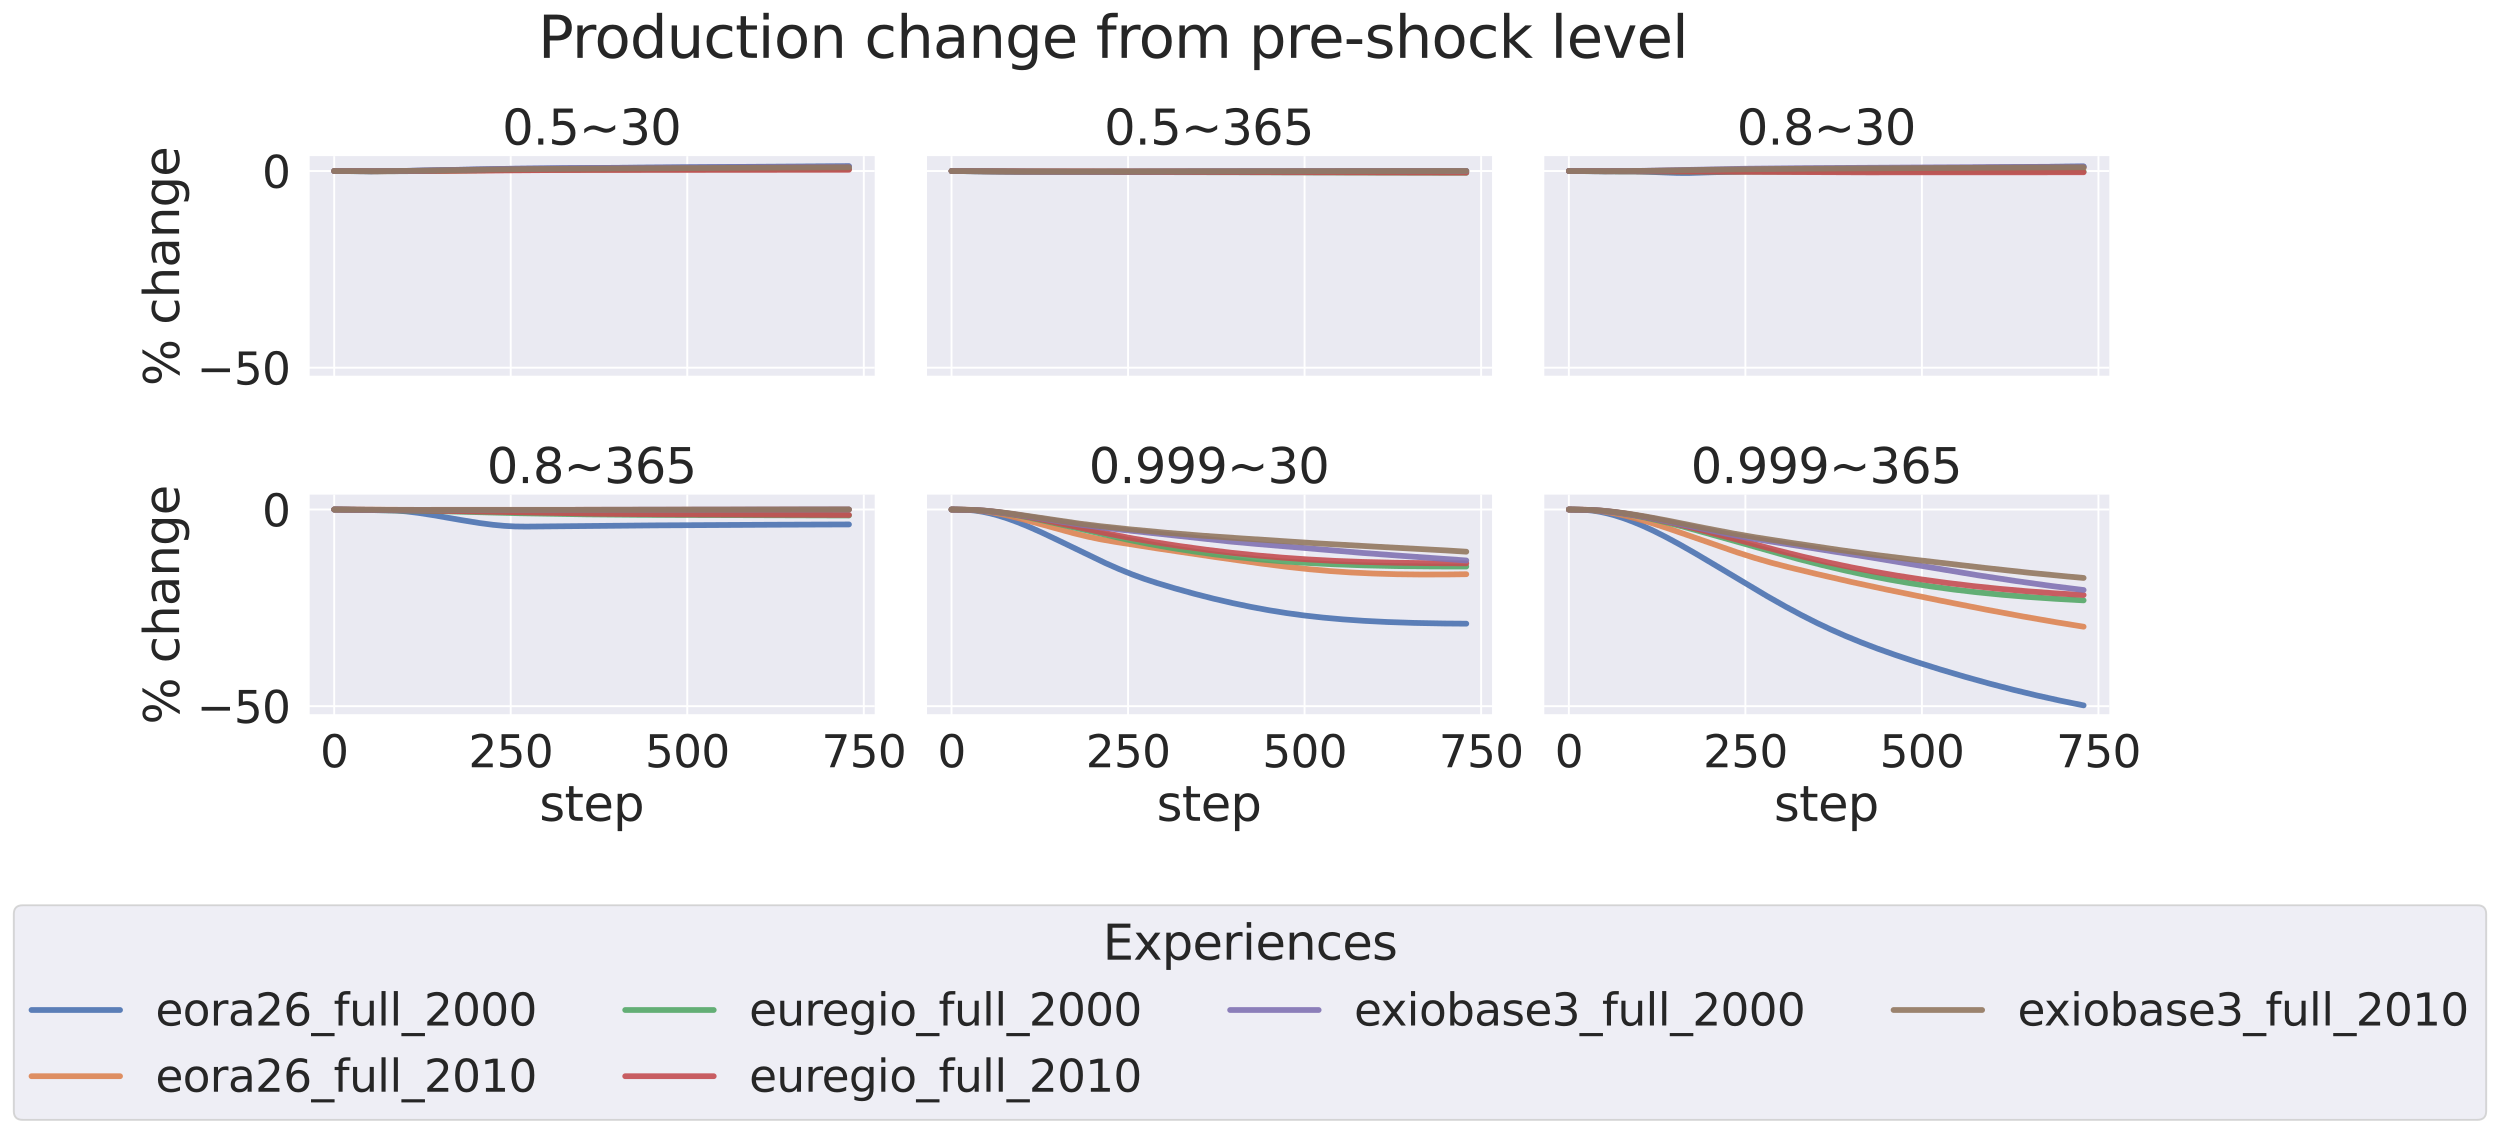 <?xml version="1.0" encoding="utf-8" standalone="no"?>
<!DOCTYPE svg PUBLIC "-//W3C//DTD SVG 1.1//EN"
  "http://www.w3.org/Graphics/SVG/1.1/DTD/svg11.dtd">
<svg xmlns:xlink="http://www.w3.org/1999/xlink" width="1304.438pt" height="591.517pt" viewBox="0 0 1304.438 591.517" xmlns="http://www.w3.org/2000/svg" version="1.1">
 <defs>
  <style type="text/css">*{stroke-linejoin: round; stroke-linecap: butt}</style>
 </defs>
 <g id="figure_1">
  <g id="patch_1">
   <path d="M 0 591.517 
L 1304.438 591.517 
L 1304.438 -0 
L 0 -0 
z
" style="fill: #ffffff"/>
  </g>
  <g id="axes_1">
   <g id="patch_2">
    <path d="M 160.943 196.671 
L 456.401 196.671 
L 456.401 81.456 
L 160.943 81.456 
z
" style="fill: #eaeaf2"/>
   </g>
   <g id="matplotlib.axis_1">
    <g id="xtick_1">
     <g id="line2d_1">
      <path d="M 174.373 196.671 
L 174.373 81.456 
" clip-path="url(#p5357713a2a)" style="fill: none; stroke: #ffffff; stroke-linecap: round"/>
     </g>
    </g>
    <g id="xtick_2">
     <g id="line2d_2">
      <path d="M 266.485 196.671 
L 266.485 81.456 
" clip-path="url(#p5357713a2a)" style="fill: none; stroke: #ffffff; stroke-linecap: round"/>
     </g>
    </g>
    <g id="xtick_3">
     <g id="line2d_3">
      <path d="M 358.597 196.671 
L 358.597 81.456 
" clip-path="url(#p5357713a2a)" style="fill: none; stroke: #ffffff; stroke-linecap: round"/>
     </g>
    </g>
    <g id="xtick_4">
     <g id="line2d_4">
      <path d="M 450.709 196.671 
L 450.709 81.456 
" clip-path="url(#p5357713a2a)" style="fill: none; stroke: #ffffff; stroke-linecap: round"/>
     </g>
    </g>
   </g>
   <g id="matplotlib.axis_2">
    <g id="ytick_1">
     <g id="line2d_5">
      <path d="M 160.943 191.846 
L 456.401 191.846 
" clip-path="url(#p5357713a2a)" style="fill: none; stroke: #ffffff; stroke-linecap: round"/>
     </g>
     <g id="text_1">
      <!-- −50 -->
      <g style="fill: #262626" transform="translate(102.691 200.623) scale(0.231 -0.231)">
       <defs>
        <path id="DejaVuSans-2212" d="M 678 2272 
L 4684 2272 
L 4684 1741 
L 678 1741 
L 678 2272 
z
" transform="scale(0.016)"/>
        <path id="DejaVuSans-35" d="M 691 4666 
L 3169 4666 
L 3169 4134 
L 1269 4134 
L 1269 2991 
Q 1406 3038 1543 3061 
Q 1681 3084 1819 3084 
Q 2600 3084 3056 2656 
Q 3513 2228 3513 1497 
Q 3513 744 3044 326 
Q 2575 -91 1722 -91 
Q 1428 -91 1123 -41 
Q 819 9 494 109 
L 494 744 
Q 775 591 1075 516 
Q 1375 441 1709 441 
Q 2250 441 2565 725 
Q 2881 1009 2881 1497 
Q 2881 1984 2565 2268 
Q 2250 2553 1709 2553 
Q 1456 2553 1204 2497 
Q 953 2441 691 2322 
L 691 4666 
z
" transform="scale(0.016)"/>
        <path id="DejaVuSans-30" d="M 2034 4250 
Q 1547 4250 1301 3770 
Q 1056 3291 1056 2328 
Q 1056 1369 1301 889 
Q 1547 409 2034 409 
Q 2525 409 2770 889 
Q 3016 1369 3016 2328 
Q 3016 3291 2770 3770 
Q 2525 4250 2034 4250 
z
M 2034 4750 
Q 2819 4750 3233 4129 
Q 3647 3509 3647 2328 
Q 3647 1150 3233 529 
Q 2819 -91 2034 -91 
Q 1250 -91 836 529 
Q 422 1150 422 2328 
Q 422 3509 836 4129 
Q 1250 4750 2034 4750 
z
" transform="scale(0.016)"/>
       </defs>
       <use xlink:href="#DejaVuSans-2212"/>
       <use xlink:href="#DejaVuSans-35" x="83.789"/>
       <use xlink:href="#DejaVuSans-30" x="147.412"/>
      </g>
     </g>
    </g>
    <g id="ytick_2">
     <g id="line2d_6">
      <path d="M 160.943 89.239 
L 456.401 89.239 
" clip-path="url(#p5357713a2a)" style="fill: none; stroke: #ffffff; stroke-linecap: round"/>
     </g>
     <g id="text_2">
      <!-- 0 -->
      <g style="fill: #262626" transform="translate(136.746 98.015) scale(0.231 -0.231)">
       <use xlink:href="#DejaVuSans-30"/>
      </g>
     </g>
    </g>
    <g id="text_3">
     <!-- % change -->
     <g style="fill: #262626" transform="translate(93.45 201.412) rotate(-90) scale(0.252 -0.252)">
      <defs>
       <path id="DejaVuSans-25" d="M 4653 2053 
Q 4381 2053 4226 1822 
Q 4072 1591 4072 1178 
Q 4072 772 4226 539 
Q 4381 306 4653 306 
Q 4919 306 5073 539 
Q 5228 772 5228 1178 
Q 5228 1588 5073 1820 
Q 4919 2053 4653 2053 
z
M 4653 2450 
Q 5147 2450 5437 2106 
Q 5728 1763 5728 1178 
Q 5728 594 5436 251 
Q 5144 -91 4653 -91 
Q 4153 -91 3862 251 
Q 3572 594 3572 1178 
Q 3572 1766 3864 2108 
Q 4156 2450 4653 2450 
z
M 1428 4353 
Q 1159 4353 1004 4120 
Q 850 3888 850 3481 
Q 850 3069 1003 2837 
Q 1156 2606 1428 2606 
Q 1700 2606 1854 2837 
Q 2009 3069 2009 3481 
Q 2009 3884 1853 4118 
Q 1697 4353 1428 4353 
z
M 4250 4750 
L 4750 4750 
L 1831 -91 
L 1331 -91 
L 4250 4750 
z
M 1428 4750 
Q 1922 4750 2215 4408 
Q 2509 4066 2509 3481 
Q 2509 2891 2217 2550 
Q 1925 2209 1428 2209 
Q 931 2209 642 2551 
Q 353 2894 353 3481 
Q 353 4063 643 4406 
Q 934 4750 1428 4750 
z
" transform="scale(0.016)"/>
       <path id="DejaVuSans-20" transform="scale(0.016)"/>
       <path id="DejaVuSans-63" d="M 3122 3366 
L 3122 2828 
Q 2878 2963 2633 3030 
Q 2388 3097 2138 3097 
Q 1578 3097 1268 2742 
Q 959 2388 959 1747 
Q 959 1106 1268 751 
Q 1578 397 2138 397 
Q 2388 397 2633 464 
Q 2878 531 3122 666 
L 3122 134 
Q 2881 22 2623 -34 
Q 2366 -91 2075 -91 
Q 1284 -91 818 406 
Q 353 903 353 1747 
Q 353 2603 823 3093 
Q 1294 3584 2113 3584 
Q 2378 3584 2631 3529 
Q 2884 3475 3122 3366 
z
" transform="scale(0.016)"/>
       <path id="DejaVuSans-68" d="M 3513 2113 
L 3513 0 
L 2938 0 
L 2938 2094 
Q 2938 2591 2744 2837 
Q 2550 3084 2163 3084 
Q 1697 3084 1428 2787 
Q 1159 2491 1159 1978 
L 1159 0 
L 581 0 
L 581 4863 
L 1159 4863 
L 1159 2956 
Q 1366 3272 1645 3428 
Q 1925 3584 2291 3584 
Q 2894 3584 3203 3211 
Q 3513 2838 3513 2113 
z
" transform="scale(0.016)"/>
       <path id="DejaVuSans-61" d="M 2194 1759 
Q 1497 1759 1228 1600 
Q 959 1441 959 1056 
Q 959 750 1161 570 
Q 1363 391 1709 391 
Q 2188 391 2477 730 
Q 2766 1069 2766 1631 
L 2766 1759 
L 2194 1759 
z
M 3341 1997 
L 3341 0 
L 2766 0 
L 2766 531 
Q 2569 213 2275 61 
Q 1981 -91 1556 -91 
Q 1019 -91 701 211 
Q 384 513 384 1019 
Q 384 1609 779 1909 
Q 1175 2209 1959 2209 
L 2766 2209 
L 2766 2266 
Q 2766 2663 2505 2880 
Q 2244 3097 1772 3097 
Q 1472 3097 1187 3025 
Q 903 2953 641 2809 
L 641 3341 
Q 956 3463 1253 3523 
Q 1550 3584 1831 3584 
Q 2591 3584 2966 3190 
Q 3341 2797 3341 1997 
z
" transform="scale(0.016)"/>
       <path id="DejaVuSans-6e" d="M 3513 2113 
L 3513 0 
L 2938 0 
L 2938 2094 
Q 2938 2591 2744 2837 
Q 2550 3084 2163 3084 
Q 1697 3084 1428 2787 
Q 1159 2491 1159 1978 
L 1159 0 
L 581 0 
L 581 3500 
L 1159 3500 
L 1159 2956 
Q 1366 3272 1645 3428 
Q 1925 3584 2291 3584 
Q 2894 3584 3203 3211 
Q 3513 2838 3513 2113 
z
" transform="scale(0.016)"/>
       <path id="DejaVuSans-67" d="M 2906 1791 
Q 2906 2416 2648 2759 
Q 2391 3103 1925 3103 
Q 1463 3103 1205 2759 
Q 947 2416 947 1791 
Q 947 1169 1205 825 
Q 1463 481 1925 481 
Q 2391 481 2648 825 
Q 2906 1169 2906 1791 
z
M 3481 434 
Q 3481 -459 3084 -895 
Q 2688 -1331 1869 -1331 
Q 1566 -1331 1297 -1286 
Q 1028 -1241 775 -1147 
L 775 -588 
Q 1028 -725 1275 -790 
Q 1522 -856 1778 -856 
Q 2344 -856 2625 -561 
Q 2906 -266 2906 331 
L 2906 616 
Q 2728 306 2450 153 
Q 2172 0 1784 0 
Q 1141 0 747 490 
Q 353 981 353 1791 
Q 353 2603 747 3093 
Q 1141 3584 1784 3584 
Q 2172 3584 2450 3431 
Q 2728 3278 2906 2969 
L 2906 3500 
L 3481 3500 
L 3481 434 
z
" transform="scale(0.016)"/>
       <path id="DejaVuSans-65" d="M 3597 1894 
L 3597 1613 
L 953 1613 
Q 991 1019 1311 708 
Q 1631 397 2203 397 
Q 2534 397 2845 478 
Q 3156 559 3463 722 
L 3463 178 
Q 3153 47 2828 -22 
Q 2503 -91 2169 -91 
Q 1331 -91 842 396 
Q 353 884 353 1716 
Q 353 2575 817 3079 
Q 1281 3584 2069 3584 
Q 2775 3584 3186 3129 
Q 3597 2675 3597 1894 
z
M 3022 2063 
Q 3016 2534 2758 2815 
Q 2500 3097 2075 3097 
Q 1594 3097 1305 2825 
Q 1016 2553 972 2059 
L 3022 2063 
z
" transform="scale(0.016)"/>
      </defs>
      <use xlink:href="#DejaVuSans-25"/>
      <use xlink:href="#DejaVuSans-20" x="95.02"/>
      <use xlink:href="#DejaVuSans-63" x="126.807"/>
      <use xlink:href="#DejaVuSans-68" x="181.787"/>
      <use xlink:href="#DejaVuSans-61" x="245.166"/>
      <use xlink:href="#DejaVuSans-6e" x="306.445"/>
      <use xlink:href="#DejaVuSans-67" x="369.824"/>
      <use xlink:href="#DejaVuSans-65" x="433.301"/>
     </g>
    </g>
   </g>
   <g id="PolyCollection_1"/>
   <g id="PolyCollection_2"/>
   <g id="PolyCollection_3"/>
   <g id="PolyCollection_4"/>
   <g id="PolyCollection_5"/>
   <g id="PolyCollection_6"/>
   <g id="line2d_7">
    <path d="M 174.373 89.239 
L 192.795 89.358 
L 209.744 89.207 
L 231.851 88.775 
L 266.485 88.086 
L 295.961 87.752 
L 366.334 87.21 
L 442.971 86.693 
L 442.971 86.693 
" clip-path="url(#p5357713a2a)" style="fill: none; stroke: #4c72b0; stroke-opacity: 0.9; stroke-width: 3; stroke-linecap: round"/>
   </g>
   <g id="line2d_8">
    <path d="M 174.373 89.239 
L 199.059 89.297 
L 226.324 89.096 
L 296.329 88.461 
L 418.285 87.867 
L 442.971 87.754 
L 442.971 87.754 
" clip-path="url(#p5357713a2a)" style="fill: none; stroke: #dd8452; stroke-opacity: 0.9; stroke-width: 3; stroke-linecap: round"/>
   </g>
   <g id="line2d_9">
    <path d="M 174.373 89.239 
L 195.374 89.4 
L 215.639 89.29 
L 253.221 88.798 
L 282.697 88.545 
L 332.069 88.387 
L 442.971 88.284 
L 442.971 88.284 
" clip-path="url(#p5357713a2a)" style="fill: none; stroke: #55a868; stroke-opacity: 0.9; stroke-width: 3; stroke-linecap: round"/>
   </g>
   <g id="line2d_10">
    <path d="M 174.373 89.239 
L 197.585 89.364 
L 221.903 89.226 
L 288.96 88.73 
L 355.649 88.656 
L 442.971 88.575 
L 442.971 88.575 
" clip-path="url(#p5357713a2a)" style="fill: none; stroke: #c44e52; stroke-opacity: 0.9; stroke-width: 3; stroke-linecap: round"/>
   </g>
   <g id="line2d_11">
    <path d="M 174.373 89.239 
L 193.164 89.35 
L 210.481 89.183 
L 232.588 88.731 
L 266.853 88.037 
L 294.487 87.761 
L 361.913 87.347 
L 442.971 86.93 
L 442.971 86.93 
" clip-path="url(#p5357713a2a)" style="fill: none; stroke: #8172b3; stroke-opacity: 0.9; stroke-width: 3; stroke-linecap: round"/>
   </g>
   <g id="line2d_12">
    <path d="M 174.373 89.239 
L 195.006 89.325 
L 214.902 89.147 
L 247.326 88.591 
L 276.433 88.2 
L 325.805 87.87 
L 442.971 87.289 
L 442.971 87.289 
" clip-path="url(#p5357713a2a)" style="fill: none; stroke: #937860; stroke-opacity: 0.9; stroke-width: 3; stroke-linecap: round"/>
   </g>
   <g id="patch_3">
    <path d="M 160.943 196.671 
L 160.943 81.456 
" style="fill: none; stroke: #ffffff; stroke-width: 1.25; stroke-linejoin: miter; stroke-linecap: square"/>
   </g>
   <g id="patch_4">
    <path d="M 160.943 196.671 
L 456.401 196.671 
" style="fill: none; stroke: #ffffff; stroke-width: 1.25; stroke-linejoin: miter; stroke-linecap: square"/>
   </g>
   <g id="text_4">
    <!-- 0.5~30 -->
    <g style="fill: #262626" transform="translate(262.042 75.456) scale(0.252 -0.252)">
     <defs>
      <path id="DejaVuSans-2e" d="M 684 794 
L 1344 794 
L 1344 0 
L 684 0 
L 684 794 
z
" transform="scale(0.016)"/>
      <path id="DejaVuSans-7e" d="M 4684 2553 
L 4684 1997 
Q 4356 1750 4076 1644 
Q 3797 1538 3494 1538 
Q 3150 1538 2694 1722 
Q 2659 1734 2644 1741 
Q 2622 1750 2575 1766 
Q 2091 1959 1797 1959 
Q 1522 1959 1253 1839 
Q 984 1719 678 1459 
L 678 2016 
Q 1006 2263 1286 2370 
Q 1566 2478 1869 2478 
Q 2213 2478 2672 2291 
Q 2703 2278 2719 2272 
Q 2744 2263 2788 2247 
Q 3272 2053 3566 2053 
Q 3834 2053 4098 2172 
Q 4363 2291 4684 2553 
z
" transform="scale(0.016)"/>
      <path id="DejaVuSans-33" d="M 2597 2516 
Q 3050 2419 3304 2112 
Q 3559 1806 3559 1356 
Q 3559 666 3084 287 
Q 2609 -91 1734 -91 
Q 1441 -91 1130 -33 
Q 819 25 488 141 
L 488 750 
Q 750 597 1062 519 
Q 1375 441 1716 441 
Q 2309 441 2620 675 
Q 2931 909 2931 1356 
Q 2931 1769 2642 2001 
Q 2353 2234 1838 2234 
L 1294 2234 
L 1294 2753 
L 1863 2753 
Q 2328 2753 2575 2939 
Q 2822 3125 2822 3475 
Q 2822 3834 2567 4026 
Q 2313 4219 1838 4219 
Q 1578 4219 1281 4162 
Q 984 4106 628 3988 
L 628 4550 
Q 988 4650 1302 4700 
Q 1616 4750 1894 4750 
Q 2613 4750 3031 4423 
Q 3450 4097 3450 3541 
Q 3450 3153 3228 2886 
Q 3006 2619 2597 2516 
z
" transform="scale(0.016)"/>
     </defs>
     <use xlink:href="#DejaVuSans-30"/>
     <use xlink:href="#DejaVuSans-2e" x="63.623"/>
     <use xlink:href="#DejaVuSans-35" x="95.41"/>
     <use xlink:href="#DejaVuSans-7e" x="159.033"/>
     <use xlink:href="#DejaVuSans-33" x="242.822"/>
     <use xlink:href="#DejaVuSans-30" x="306.445"/>
    </g>
   </g>
  </g>
  <g id="axes_2">
   <g id="patch_5">
    <path d="M 483.047 196.671 
L 778.505 196.671 
L 778.505 81.456 
L 483.047 81.456 
z
" style="fill: #eaeaf2"/>
   </g>
   <g id="matplotlib.axis_3">
    <g id="xtick_5">
     <g id="line2d_13">
      <path d="M 496.477 196.671 
L 496.477 81.456 
" clip-path="url(#p5127f36a99)" style="fill: none; stroke: #ffffff; stroke-linecap: round"/>
     </g>
    </g>
    <g id="xtick_6">
     <g id="line2d_14">
      <path d="M 588.589 196.671 
L 588.589 81.456 
" clip-path="url(#p5127f36a99)" style="fill: none; stroke: #ffffff; stroke-linecap: round"/>
     </g>
    </g>
    <g id="xtick_7">
     <g id="line2d_15">
      <path d="M 680.701 196.671 
L 680.701 81.456 
" clip-path="url(#p5127f36a99)" style="fill: none; stroke: #ffffff; stroke-linecap: round"/>
     </g>
    </g>
    <g id="xtick_8">
     <g id="line2d_16">
      <path d="M 772.813 196.671 
L 772.813 81.456 
" clip-path="url(#p5127f36a99)" style="fill: none; stroke: #ffffff; stroke-linecap: round"/>
     </g>
    </g>
   </g>
   <g id="matplotlib.axis_4">
    <g id="ytick_3">
     <g id="line2d_17">
      <path d="M 483.047 191.846 
L 778.505 191.846 
" clip-path="url(#p5127f36a99)" style="fill: none; stroke: #ffffff; stroke-linecap: round"/>
     </g>
    </g>
    <g id="ytick_4">
     <g id="line2d_18">
      <path d="M 483.047 89.239 
L 778.505 89.239 
" clip-path="url(#p5127f36a99)" style="fill: none; stroke: #ffffff; stroke-linecap: round"/>
     </g>
    </g>
   </g>
   <g id="PolyCollection_7"/>
   <g id="PolyCollection_8"/>
   <g id="PolyCollection_9"/>
   <g id="PolyCollection_10"/>
   <g id="PolyCollection_11"/>
   <g id="PolyCollection_12"/>
   <g id="line2d_19">
    <path d="M 496.477 89.239 
L 528.163 89.519 
L 565.008 89.57 
L 634.645 89.4 
L 724.915 89.28 
L 765.076 89.253 
L 765.076 89.253 
" clip-path="url(#p5127f36a99)" style="fill: none; stroke: #4c72b0; stroke-opacity: 0.9; stroke-width: 3; stroke-linecap: round"/>
   </g>
   <g id="line2d_20">
    <path d="M 496.477 89.239 
L 538.848 89.413 
L 603.695 89.387 
L 765.076 89.27 
L 765.076 89.27 
" clip-path="url(#p5127f36a99)" style="fill: none; stroke: #dd8452; stroke-opacity: 0.9; stroke-width: 3; stroke-linecap: round"/>
   </g>
   <g id="line2d_21">
    <path d="M 496.477 89.239 
L 532.585 89.594 
L 584.536 89.77 
L 765.076 90.142 
L 765.076 90.142 
" clip-path="url(#p5127f36a99)" style="fill: none; stroke: #55a868; stroke-opacity: 0.9; stroke-width: 3; stroke-linecap: round"/>
   </g>
   <g id="line2d_22">
    <path d="M 496.477 89.239 
L 536.269 89.533 
L 619.17 89.757 
L 765.076 90.067 
L 765.076 90.067 
" clip-path="url(#p5127f36a99)" style="fill: none; stroke: #c44e52; stroke-opacity: 0.9; stroke-width: 3; stroke-linecap: round"/>
   </g>
   <g id="line2d_23">
    <path d="M 496.477 89.239 
L 528.9 89.513 
L 566.482 89.552 
L 644.225 89.354 
L 748.864 89.222 
L 765.076 89.211 
L 765.076 89.211 
" clip-path="url(#p5127f36a99)" style="fill: none; stroke: #8172b3; stroke-opacity: 0.9; stroke-width: 3; stroke-linecap: round"/>
   </g>
   <g id="line2d_24">
    <path d="M 496.477 89.239 
L 532.216 89.467 
L 577.904 89.477 
L 765.076 89.221 
L 765.076 89.221 
" clip-path="url(#p5127f36a99)" style="fill: none; stroke: #937860; stroke-opacity: 0.9; stroke-width: 3; stroke-linecap: round"/>
   </g>
   <g id="patch_6">
    <path d="M 483.047 196.671 
L 483.047 81.456 
" style="fill: none; stroke: #ffffff; stroke-width: 1.25; stroke-linejoin: miter; stroke-linecap: square"/>
   </g>
   <g id="patch_7">
    <path d="M 483.047 196.671 
L 778.505 196.671 
" style="fill: none; stroke: #ffffff; stroke-width: 1.25; stroke-linejoin: miter; stroke-linecap: square"/>
   </g>
   <g id="text_5">
    <!-- 0.5~365 -->
    <g style="fill: #262626" transform="translate(576.13 75.456) scale(0.252 -0.252)">
     <defs>
      <path id="DejaVuSans-36" d="M 2113 2584 
Q 1688 2584 1439 2293 
Q 1191 2003 1191 1497 
Q 1191 994 1439 701 
Q 1688 409 2113 409 
Q 2538 409 2786 701 
Q 3034 994 3034 1497 
Q 3034 2003 2786 2293 
Q 2538 2584 2113 2584 
z
M 3366 4563 
L 3366 3988 
Q 3128 4100 2886 4159 
Q 2644 4219 2406 4219 
Q 1781 4219 1451 3797 
Q 1122 3375 1075 2522 
Q 1259 2794 1537 2939 
Q 1816 3084 2150 3084 
Q 2853 3084 3261 2657 
Q 3669 2231 3669 1497 
Q 3669 778 3244 343 
Q 2819 -91 2113 -91 
Q 1303 -91 875 529 
Q 447 1150 447 2328 
Q 447 3434 972 4092 
Q 1497 4750 2381 4750 
Q 2619 4750 2861 4703 
Q 3103 4656 3366 4563 
z
" transform="scale(0.016)"/>
     </defs>
     <use xlink:href="#DejaVuSans-30"/>
     <use xlink:href="#DejaVuSans-2e" x="63.623"/>
     <use xlink:href="#DejaVuSans-35" x="95.41"/>
     <use xlink:href="#DejaVuSans-7e" x="159.033"/>
     <use xlink:href="#DejaVuSans-33" x="242.822"/>
     <use xlink:href="#DejaVuSans-36" x="306.445"/>
     <use xlink:href="#DejaVuSans-35" x="370.068"/>
    </g>
   </g>
  </g>
  <g id="axes_3">
   <g id="patch_8">
    <path d="M 805.151 196.671 
L 1100.61 196.671 
L 1100.61 81.456 
L 805.151 81.456 
z
" style="fill: #eaeaf2"/>
   </g>
   <g id="matplotlib.axis_5">
    <g id="xtick_9">
     <g id="line2d_25">
      <path d="M 818.581 196.671 
L 818.581 81.456 
" clip-path="url(#peb73c7ae67)" style="fill: none; stroke: #ffffff; stroke-linecap: round"/>
     </g>
    </g>
    <g id="xtick_10">
     <g id="line2d_26">
      <path d="M 910.693 196.671 
L 910.693 81.456 
" clip-path="url(#peb73c7ae67)" style="fill: none; stroke: #ffffff; stroke-linecap: round"/>
     </g>
    </g>
    <g id="xtick_11">
     <g id="line2d_27">
      <path d="M 1002.805 196.671 
L 1002.805 81.456 
" clip-path="url(#peb73c7ae67)" style="fill: none; stroke: #ffffff; stroke-linecap: round"/>
     </g>
    </g>
    <g id="xtick_12">
     <g id="line2d_28">
      <path d="M 1094.917 196.671 
L 1094.917 81.456 
" clip-path="url(#peb73c7ae67)" style="fill: none; stroke: #ffffff; stroke-linecap: round"/>
     </g>
    </g>
   </g>
   <g id="matplotlib.axis_6">
    <g id="ytick_5">
     <g id="line2d_29">
      <path d="M 805.151 191.846 
L 1100.61 191.846 
" clip-path="url(#peb73c7ae67)" style="fill: none; stroke: #ffffff; stroke-linecap: round"/>
     </g>
    </g>
    <g id="ytick_6">
     <g id="line2d_30">
      <path d="M 805.151 89.239 
L 1100.61 89.239 
" clip-path="url(#peb73c7ae67)" style="fill: none; stroke: #ffffff; stroke-linecap: round"/>
     </g>
    </g>
   </g>
   <g id="PolyCollection_13"/>
   <g id="PolyCollection_14"/>
   <g id="PolyCollection_15"/>
   <g id="PolyCollection_16"/>
   <g id="PolyCollection_17"/>
   <g id="PolyCollection_18"/>
   <g id="line2d_31">
    <path d="M 818.581 89.239 
L 837.003 89.358 
L 855.057 89.416 
L 865.006 89.852 
L 875.322 90.243 
L 881.586 90.254 
L 890.06 89.979 
L 912.535 89.325 
L 936.853 88.867 
L 995.068 88.027 
L 1087.18 86.821 
L 1087.18 86.821 
" clip-path="url(#peb73c7ae67)" style="fill: none; stroke: #4c72b0; stroke-opacity: 0.9; stroke-width: 3; stroke-linecap: round"/>
   </g>
   <g id="line2d_32">
    <path d="M 818.581 89.239 
L 843.267 89.297 
L 870.532 89.096 
L 940.537 88.461 
L 1062.494 87.867 
L 1087.18 87.754 
L 1087.18 87.754 
" clip-path="url(#peb73c7ae67)" style="fill: none; stroke: #dd8452; stroke-opacity: 0.9; stroke-width: 3; stroke-linecap: round"/>
   </g>
   <g id="line2d_33">
    <path d="M 818.581 89.239 
L 839.583 89.401 
L 879.375 89.526 
L 969.276 89.678 
L 1044.44 89.555 
L 1087.18 89.522 
L 1087.18 89.522 
" clip-path="url(#peb73c7ae67)" style="fill: none; stroke: #55a868; stroke-opacity: 0.9; stroke-width: 3; stroke-linecap: round"/>
   </g>
   <g id="line2d_34">
    <path d="M 818.581 89.239 
L 841.793 89.366 
L 872.743 89.478 
L 974.066 89.934 
L 1087.18 89.891 
L 1087.18 89.891 
" clip-path="url(#peb73c7ae67)" style="fill: none; stroke: #c44e52; stroke-opacity: 0.9; stroke-width: 3; stroke-linecap: round"/>
   </g>
   <g id="line2d_35">
    <path d="M 818.581 89.239 
L 837.372 89.35 
L 854.689 89.183 
L 876.796 88.731 
L 911.062 88.037 
L 938.695 87.761 
L 1006.121 87.347 
L 1087.18 86.93 
L 1087.18 86.93 
" clip-path="url(#peb73c7ae67)" style="fill: none; stroke: #8172b3; stroke-opacity: 0.9; stroke-width: 3; stroke-linecap: round"/>
   </g>
   <g id="line2d_36">
    <path d="M 818.581 89.239 
L 839.214 89.325 
L 859.11 89.147 
L 891.534 88.591 
L 920.641 88.2 
L 970.013 87.87 
L 1087.18 87.289 
L 1087.18 87.289 
" clip-path="url(#peb73c7ae67)" style="fill: none; stroke: #937860; stroke-opacity: 0.9; stroke-width: 3; stroke-linecap: round"/>
   </g>
   <g id="patch_9">
    <path d="M 805.151 196.671 
L 805.151 81.456 
" style="fill: none; stroke: #ffffff; stroke-width: 1.25; stroke-linejoin: miter; stroke-linecap: square"/>
   </g>
   <g id="patch_10">
    <path d="M 805.151 196.671 
L 1100.61 196.671 
" style="fill: none; stroke: #ffffff; stroke-width: 1.25; stroke-linejoin: miter; stroke-linecap: square"/>
   </g>
   <g id="text_6">
    <!-- 0.8~30 -->
    <g style="fill: #262626" transform="translate(906.251 75.456) scale(0.252 -0.252)">
     <defs>
      <path id="DejaVuSans-38" d="M 2034 2216 
Q 1584 2216 1326 1975 
Q 1069 1734 1069 1313 
Q 1069 891 1326 650 
Q 1584 409 2034 409 
Q 2484 409 2743 651 
Q 3003 894 3003 1313 
Q 3003 1734 2745 1975 
Q 2488 2216 2034 2216 
z
M 1403 2484 
Q 997 2584 770 2862 
Q 544 3141 544 3541 
Q 544 4100 942 4425 
Q 1341 4750 2034 4750 
Q 2731 4750 3128 4425 
Q 3525 4100 3525 3541 
Q 3525 3141 3298 2862 
Q 3072 2584 2669 2484 
Q 3125 2378 3379 2068 
Q 3634 1759 3634 1313 
Q 3634 634 3220 271 
Q 2806 -91 2034 -91 
Q 1263 -91 848 271 
Q 434 634 434 1313 
Q 434 1759 690 2068 
Q 947 2378 1403 2484 
z
M 1172 3481 
Q 1172 3119 1398 2916 
Q 1625 2713 2034 2713 
Q 2441 2713 2670 2916 
Q 2900 3119 2900 3481 
Q 2900 3844 2670 4047 
Q 2441 4250 2034 4250 
Q 1625 4250 1398 4047 
Q 1172 3844 1172 3481 
z
" transform="scale(0.016)"/>
     </defs>
     <use xlink:href="#DejaVuSans-30"/>
     <use xlink:href="#DejaVuSans-2e" x="63.623"/>
     <use xlink:href="#DejaVuSans-38" x="95.41"/>
     <use xlink:href="#DejaVuSans-7e" x="159.033"/>
     <use xlink:href="#DejaVuSans-33" x="242.822"/>
     <use xlink:href="#DejaVuSans-30" x="306.445"/>
    </g>
   </g>
  </g>
  <g id="axes_4">
   <g id="patch_11">
    <path d="M 160.943 373.284 
L 456.401 373.284 
L 456.401 258.069 
L 160.943 258.069 
z
" style="fill: #eaeaf2"/>
   </g>
   <g id="matplotlib.axis_7">
    <g id="xtick_13">
     <g id="line2d_37">
      <path d="M 174.373 373.284 
L 174.373 258.069 
" clip-path="url(#pe694b37921)" style="fill: none; stroke: #ffffff; stroke-linecap: round"/>
     </g>
     <g id="text_7">
      <!-- 0 -->
      <g style="fill: #262626" transform="translate(167.024 400.336) scale(0.231 -0.231)">
       <use xlink:href="#DejaVuSans-30"/>
      </g>
     </g>
    </g>
    <g id="xtick_14">
     <g id="line2d_38">
      <path d="M 266.485 373.284 
L 266.485 258.069 
" clip-path="url(#pe694b37921)" style="fill: none; stroke: #ffffff; stroke-linecap: round"/>
     </g>
     <g id="text_8">
      <!-- 250 -->
      <g style="fill: #262626" transform="translate(244.439 400.336) scale(0.231 -0.231)">
       <defs>
        <path id="DejaVuSans-32" d="M 1228 531 
L 3431 531 
L 3431 0 
L 469 0 
L 469 531 
Q 828 903 1448 1529 
Q 2069 2156 2228 2338 
Q 2531 2678 2651 2914 
Q 2772 3150 2772 3378 
Q 2772 3750 2511 3984 
Q 2250 4219 1831 4219 
Q 1534 4219 1204 4116 
Q 875 4013 500 3803 
L 500 4441 
Q 881 4594 1212 4672 
Q 1544 4750 1819 4750 
Q 2544 4750 2975 4387 
Q 3406 4025 3406 3419 
Q 3406 3131 3298 2873 
Q 3191 2616 2906 2266 
Q 2828 2175 2409 1742 
Q 1991 1309 1228 531 
z
" transform="scale(0.016)"/>
       </defs>
       <use xlink:href="#DejaVuSans-32"/>
       <use xlink:href="#DejaVuSans-35" x="63.623"/>
       <use xlink:href="#DejaVuSans-30" x="127.246"/>
      </g>
     </g>
    </g>
    <g id="xtick_15">
     <g id="line2d_39">
      <path d="M 358.597 373.284 
L 358.597 258.069 
" clip-path="url(#pe694b37921)" style="fill: none; stroke: #ffffff; stroke-linecap: round"/>
     </g>
     <g id="text_9">
      <!-- 500 -->
      <g style="fill: #262626" transform="translate(336.551 400.336) scale(0.231 -0.231)">
       <use xlink:href="#DejaVuSans-35"/>
       <use xlink:href="#DejaVuSans-30" x="63.623"/>
       <use xlink:href="#DejaVuSans-30" x="127.246"/>
      </g>
     </g>
    </g>
    <g id="xtick_16">
     <g id="line2d_40">
      <path d="M 450.709 373.284 
L 450.709 258.069 
" clip-path="url(#pe694b37921)" style="fill: none; stroke: #ffffff; stroke-linecap: round"/>
     </g>
     <g id="text_10">
      <!-- 750 -->
      <g style="fill: #262626" transform="translate(428.663 400.336) scale(0.231 -0.231)">
       <defs>
        <path id="DejaVuSans-37" d="M 525 4666 
L 3525 4666 
L 3525 4397 
L 1831 0 
L 1172 0 
L 2766 4134 
L 525 4134 
L 525 4666 
z
" transform="scale(0.016)"/>
       </defs>
       <use xlink:href="#DejaVuSans-37"/>
       <use xlink:href="#DejaVuSans-35" x="63.623"/>
       <use xlink:href="#DejaVuSans-30" x="127.246"/>
      </g>
     </g>
    </g>
    <g id="text_11">
     <!-- step -->
     <g style="fill: #262626" transform="translate(281.417 428.289) scale(0.252 -0.252)">
      <defs>
       <path id="DejaVuSans-73" d="M 2834 3397 
L 2834 2853 
Q 2591 2978 2328 3040 
Q 2066 3103 1784 3103 
Q 1356 3103 1142 2972 
Q 928 2841 928 2578 
Q 928 2378 1081 2264 
Q 1234 2150 1697 2047 
L 1894 2003 
Q 2506 1872 2764 1633 
Q 3022 1394 3022 966 
Q 3022 478 2636 193 
Q 2250 -91 1575 -91 
Q 1294 -91 989 -36 
Q 684 19 347 128 
L 347 722 
Q 666 556 975 473 
Q 1284 391 1588 391 
Q 1994 391 2212 530 
Q 2431 669 2431 922 
Q 2431 1156 2273 1281 
Q 2116 1406 1581 1522 
L 1381 1569 
Q 847 1681 609 1914 
Q 372 2147 372 2553 
Q 372 3047 722 3315 
Q 1072 3584 1716 3584 
Q 2034 3584 2315 3537 
Q 2597 3491 2834 3397 
z
" transform="scale(0.016)"/>
       <path id="DejaVuSans-74" d="M 1172 4494 
L 1172 3500 
L 2356 3500 
L 2356 3053 
L 1172 3053 
L 1172 1153 
Q 1172 725 1289 603 
Q 1406 481 1766 481 
L 2356 481 
L 2356 0 
L 1766 0 
Q 1100 0 847 248 
Q 594 497 594 1153 
L 594 3053 
L 172 3053 
L 172 3500 
L 594 3500 
L 594 4494 
L 1172 4494 
z
" transform="scale(0.016)"/>
       <path id="DejaVuSans-70" d="M 1159 525 
L 1159 -1331 
L 581 -1331 
L 581 3500 
L 1159 3500 
L 1159 2969 
Q 1341 3281 1617 3432 
Q 1894 3584 2278 3584 
Q 2916 3584 3314 3078 
Q 3713 2572 3713 1747 
Q 3713 922 3314 415 
Q 2916 -91 2278 -91 
Q 1894 -91 1617 61 
Q 1341 213 1159 525 
z
M 3116 1747 
Q 3116 2381 2855 2742 
Q 2594 3103 2138 3103 
Q 1681 3103 1420 2742 
Q 1159 2381 1159 1747 
Q 1159 1113 1420 752 
Q 1681 391 2138 391 
Q 2594 391 2855 752 
Q 3116 1113 3116 1747 
z
" transform="scale(0.016)"/>
      </defs>
      <use xlink:href="#DejaVuSans-73"/>
      <use xlink:href="#DejaVuSans-74" x="52.1"/>
      <use xlink:href="#DejaVuSans-65" x="91.309"/>
      <use xlink:href="#DejaVuSans-70" x="152.832"/>
     </g>
    </g>
   </g>
   <g id="matplotlib.axis_8">
    <g id="ytick_7">
     <g id="line2d_41">
      <path d="M 160.943 368.46 
L 456.401 368.46 
" clip-path="url(#pe694b37921)" style="fill: none; stroke: #ffffff; stroke-linecap: round"/>
     </g>
     <g id="text_12">
      <!-- −50 -->
      <g style="fill: #262626" transform="translate(102.691 377.236) scale(0.231 -0.231)">
       <use xlink:href="#DejaVuSans-2212"/>
       <use xlink:href="#DejaVuSans-35" x="83.789"/>
       <use xlink:href="#DejaVuSans-30" x="147.412"/>
      </g>
     </g>
    </g>
    <g id="ytick_8">
     <g id="line2d_42">
      <path d="M 160.943 265.853 
L 456.401 265.853 
" clip-path="url(#pe694b37921)" style="fill: none; stroke: #ffffff; stroke-linecap: round"/>
     </g>
     <g id="text_13">
      <!-- 0 -->
      <g style="fill: #262626" transform="translate(136.746 274.629) scale(0.231 -0.231)">
       <use xlink:href="#DejaVuSans-30"/>
      </g>
     </g>
    </g>
    <g id="text_14">
     <!-- % change -->
     <g style="fill: #262626" transform="translate(93.45 378.025) rotate(-90) scale(0.252 -0.252)">
      <use xlink:href="#DejaVuSans-25"/>
      <use xlink:href="#DejaVuSans-20" x="95.02"/>
      <use xlink:href="#DejaVuSans-63" x="126.807"/>
      <use xlink:href="#DejaVuSans-68" x="181.787"/>
      <use xlink:href="#DejaVuSans-61" x="245.166"/>
      <use xlink:href="#DejaVuSans-6e" x="306.445"/>
      <use xlink:href="#DejaVuSans-67" x="369.824"/>
      <use xlink:href="#DejaVuSans-65" x="433.301"/>
     </g>
    </g>
   </g>
   <g id="PolyCollection_19"/>
   <g id="PolyCollection_20"/>
   <g id="PolyCollection_21"/>
   <g id="PolyCollection_22"/>
   <g id="PolyCollection_23"/>
   <g id="PolyCollection_24"/>
   <g id="line2d_43">
    <path d="M 174.373 265.853 
L 206.428 266.355 
L 211.955 266.832 
L 218.218 267.603 
L 225.956 268.799 
L 240.693 271.374 
L 250.273 272.922 
L 257.274 273.833 
L 263.169 274.385 
L 268.696 274.687 
L 274.591 274.77 
L 288.592 274.631 
L 341.648 274.13 
L 403.179 273.79 
L 442.971 273.632 
L 442.971 273.632 
" clip-path="url(#pe694b37921)" style="fill: none; stroke: #4c72b0; stroke-opacity: 0.9; stroke-width: 3; stroke-linecap: round"/>
   </g>
   <g id="line2d_44">
    <path d="M 174.373 265.853 
L 216.744 266.026 
L 281.591 266.001 
L 442.971 265.883 
L 442.971 265.883 
" clip-path="url(#pe694b37921)" style="fill: none; stroke: #dd8452; stroke-opacity: 0.9; stroke-width: 3; stroke-linecap: round"/>
   </g>
   <g id="line2d_45">
    <path d="M 174.373 265.853 
L 225.587 266.622 
L 270.906 267.791 
L 306.277 268.39 
L 334.279 268.641 
L 382.914 268.782 
L 442.971 268.973 
L 442.971 268.973 
" clip-path="url(#pe694b37921)" style="fill: none; stroke: #55a868; stroke-opacity: 0.9; stroke-width: 3; stroke-linecap: round"/>
   </g>
   <g id="line2d_46">
    <path d="M 174.373 265.853 
L 230.008 266.525 
L 314.383 268.087 
L 349.754 268.367 
L 399.863 268.543 
L 442.971 268.696 
L 442.971 268.696 
" clip-path="url(#pe694b37921)" style="fill: none; stroke: #c44e52; stroke-opacity: 0.9; stroke-width: 3; stroke-linecap: round"/>
   </g>
   <g id="line2d_47">
    <path d="M 174.373 265.853 
L 206.796 266.126 
L 244.378 266.166 
L 322.12 265.967 
L 426.76 265.836 
L 442.971 265.825 
L 442.971 265.825 
" clip-path="url(#pe694b37921)" style="fill: none; stroke: #8172b3; stroke-opacity: 0.9; stroke-width: 3; stroke-linecap: round"/>
   </g>
   <g id="line2d_48">
    <path d="M 174.373 265.853 
L 210.112 266.08 
L 255.8 266.09 
L 442.971 265.834 
L 442.971 265.834 
" clip-path="url(#pe694b37921)" style="fill: none; stroke: #937860; stroke-opacity: 0.9; stroke-width: 3; stroke-linecap: round"/>
   </g>
   <g id="patch_12">
    <path d="M 160.943 373.284 
L 160.943 258.069 
" style="fill: none; stroke: #ffffff; stroke-width: 1.25; stroke-linejoin: miter; stroke-linecap: square"/>
   </g>
   <g id="patch_13">
    <path d="M 160.943 373.284 
L 456.401 373.284 
" style="fill: none; stroke: #ffffff; stroke-width: 1.25; stroke-linejoin: miter; stroke-linecap: square"/>
   </g>
   <g id="text_15">
    <!-- 0.8~365 -->
    <g style="fill: #262626" transform="translate(254.026 252.069) scale(0.252 -0.252)">
     <use xlink:href="#DejaVuSans-30"/>
     <use xlink:href="#DejaVuSans-2e" x="63.623"/>
     <use xlink:href="#DejaVuSans-38" x="95.41"/>
     <use xlink:href="#DejaVuSans-7e" x="159.033"/>
     <use xlink:href="#DejaVuSans-33" x="242.822"/>
     <use xlink:href="#DejaVuSans-36" x="306.445"/>
     <use xlink:href="#DejaVuSans-35" x="370.068"/>
    </g>
   </g>
  </g>
  <g id="axes_5">
   <g id="patch_14">
    <path d="M 483.047 373.284 
L 778.505 373.284 
L 778.505 258.069 
L 483.047 258.069 
z
" style="fill: #eaeaf2"/>
   </g>
   <g id="matplotlib.axis_9">
    <g id="xtick_17">
     <g id="line2d_49">
      <path d="M 496.477 373.284 
L 496.477 258.069 
" clip-path="url(#p254a58ead0)" style="fill: none; stroke: #ffffff; stroke-linecap: round"/>
     </g>
     <g id="text_16">
      <!-- 0 -->
      <g style="fill: #262626" transform="translate(489.128 400.336) scale(0.231 -0.231)">
       <use xlink:href="#DejaVuSans-30"/>
      </g>
     </g>
    </g>
    <g id="xtick_18">
     <g id="line2d_50">
      <path d="M 588.589 373.284 
L 588.589 258.069 
" clip-path="url(#p254a58ead0)" style="fill: none; stroke: #ffffff; stroke-linecap: round"/>
     </g>
     <g id="text_17">
      <!-- 250 -->
      <g style="fill: #262626" transform="translate(566.543 400.336) scale(0.231 -0.231)">
       <use xlink:href="#DejaVuSans-32"/>
       <use xlink:href="#DejaVuSans-35" x="63.623"/>
       <use xlink:href="#DejaVuSans-30" x="127.246"/>
      </g>
     </g>
    </g>
    <g id="xtick_19">
     <g id="line2d_51">
      <path d="M 680.701 373.284 
L 680.701 258.069 
" clip-path="url(#p254a58ead0)" style="fill: none; stroke: #ffffff; stroke-linecap: round"/>
     </g>
     <g id="text_18">
      <!-- 500 -->
      <g style="fill: #262626" transform="translate(658.655 400.336) scale(0.231 -0.231)">
       <use xlink:href="#DejaVuSans-35"/>
       <use xlink:href="#DejaVuSans-30" x="63.623"/>
       <use xlink:href="#DejaVuSans-30" x="127.246"/>
      </g>
     </g>
    </g>
    <g id="xtick_20">
     <g id="line2d_52">
      <path d="M 772.813 373.284 
L 772.813 258.069 
" clip-path="url(#p254a58ead0)" style="fill: none; stroke: #ffffff; stroke-linecap: round"/>
     </g>
     <g id="text_19">
      <!-- 750 -->
      <g style="fill: #262626" transform="translate(750.767 400.336) scale(0.231 -0.231)">
       <use xlink:href="#DejaVuSans-37"/>
       <use xlink:href="#DejaVuSans-35" x="63.623"/>
       <use xlink:href="#DejaVuSans-30" x="127.246"/>
      </g>
     </g>
    </g>
    <g id="text_20">
     <!-- step -->
     <g style="fill: #262626" transform="translate(603.521 428.289) scale(0.252 -0.252)">
      <use xlink:href="#DejaVuSans-73"/>
      <use xlink:href="#DejaVuSans-74" x="52.1"/>
      <use xlink:href="#DejaVuSans-65" x="91.309"/>
      <use xlink:href="#DejaVuSans-70" x="152.832"/>
     </g>
    </g>
   </g>
   <g id="matplotlib.axis_10">
    <g id="ytick_9">
     <g id="line2d_53">
      <path d="M 483.047 368.46 
L 778.505 368.46 
" clip-path="url(#p254a58ead0)" style="fill: none; stroke: #ffffff; stroke-linecap: round"/>
     </g>
    </g>
    <g id="ytick_10">
     <g id="line2d_54">
      <path d="M 483.047 265.853 
L 778.505 265.853 
" clip-path="url(#p254a58ead0)" style="fill: none; stroke: #ffffff; stroke-linecap: round"/>
     </g>
    </g>
   </g>
   <g id="PolyCollection_25"/>
   <g id="PolyCollection_26"/>
   <g id="PolyCollection_27"/>
   <g id="PolyCollection_28"/>
   <g id="PolyCollection_29"/>
   <g id="PolyCollection_30"/>
   <g id="line2d_55">
    <path d="M 496.477 265.853 
L 505.32 266.056 
L 509.004 266.43 
L 512.689 267.021 
L 516.742 267.895 
L 521.163 269.088 
L 525.953 270.625 
L 531.111 272.521 
L 537.006 274.935 
L 544.007 278.062 
L 552.849 282.272 
L 576.799 293.813 
L 584.168 297.056 
L 590.8 299.739 
L 597.063 302.028 
L 603.695 304.203 
L 612.907 306.964 
L 623.223 309.829 
L 633.171 312.363 
L 643.119 314.668 
L 652.699 316.666 
L 662.279 318.437 
L 671.49 319.914 
L 680.701 321.166 
L 690.281 322.239 
L 700.597 323.167 
L 711.651 323.934 
L 723.809 324.545 
L 737.81 325.02 
L 753.654 325.325 
L 765.076 325.423 
L 765.076 325.423 
" clip-path="url(#p254a58ead0)" style="fill: none; stroke: #4c72b0; stroke-opacity: 0.9; stroke-width: 3; stroke-linecap: round"/>
   </g>
   <g id="line2d_56">
    <path d="M 496.477 265.853 
L 506.057 266.015 
L 510.478 266.37 
L 515.268 266.983 
L 520.426 267.87 
L 526.321 269.117 
L 533.322 270.842 
L 542.901 273.458 
L 560.218 278.224 
L 567.956 280.092 
L 574.588 281.467 
L 581.588 282.676 
L 603.327 286.096 
L 633.908 290.632 
L 657.12 293.928 
L 671.49 295.746 
L 683.28 297.022 
L 693.965 297.963 
L 705.019 298.706 
L 716.44 299.244 
L 728.968 299.623 
L 741.863 299.78 
L 756.233 299.727 
L 765.076 299.609 
L 765.076 299.609 
" clip-path="url(#p254a58ead0)" style="fill: none; stroke: #dd8452; stroke-opacity: 0.9; stroke-width: 3; stroke-linecap: round"/>
   </g>
   <g id="line2d_57">
    <path d="M 496.477 265.853 
L 507.899 266.108 
L 513.426 266.502 
L 519.321 267.141 
L 525.953 268.091 
L 533.322 269.379 
L 542.165 271.163 
L 553.586 273.711 
L 587.484 281.422 
L 598.905 283.704 
L 609.959 285.685 
L 621.749 287.569 
L 633.54 289.23 
L 644.961 290.62 
L 656.752 291.831 
L 668.911 292.855 
L 681.806 293.716 
L 695.807 294.424 
L 711.282 294.976 
L 728.599 295.365 
L 748.127 295.574 
L 765.076 295.608 
L 765.076 295.608 
" clip-path="url(#p254a58ead0)" style="fill: none; stroke: #55a868; stroke-opacity: 0.9; stroke-width: 3; stroke-linecap: round"/>
   </g>
   <g id="line2d_58">
    <path d="M 496.477 265.853 
L 507.899 266.074 
L 513.794 266.474 
L 520.058 267.131 
L 527.058 268.103 
L 534.796 269.409 
L 544.007 271.194 
L 557.271 274.013 
L 579.378 278.717 
L 591.168 280.973 
L 602.59 282.933 
L 615.854 284.972 
L 629.487 286.846 
L 642.751 288.446 
L 656.015 289.82 
L 669.279 290.968 
L 682.543 291.895 
L 696.544 292.646 
L 711.282 293.211 
L 727.862 293.619 
L 747.022 293.862 
L 765.076 293.932 
L 765.076 293.932 
" clip-path="url(#p254a58ead0)" style="fill: none; stroke: #c44e52; stroke-opacity: 0.9; stroke-width: 3; stroke-linecap: round"/>
   </g>
   <g id="line2d_59">
    <path d="M 496.477 265.853 
L 508.267 266.094 
L 514.162 266.509 
L 520.795 267.208 
L 528.9 268.299 
L 540.691 270.139 
L 564.64 273.924 
L 574.588 275.229 
L 587.115 276.627 
L 614.38 279.568 
L 641.277 282.5 
L 656.015 283.855 
L 710.545 288.475 
L 732.652 290.117 
L 765.076 292.443 
L 765.076 292.443 
" clip-path="url(#p254a58ead0)" style="fill: none; stroke: #8172b3; stroke-opacity: 0.9; stroke-width: 3; stroke-linecap: round"/>
   </g>
   <g id="line2d_60">
    <path d="M 496.477 265.853 
L 508.267 266.066 
L 514.162 266.453 
L 520.795 267.109 
L 528.9 268.139 
L 541.428 269.984 
L 563.534 273.247 
L 573.851 274.519 
L 589.326 276.173 
L 608.854 278.003 
L 627.644 279.526 
L 647.541 280.906 
L 688.438 283.582 
L 717.177 285.202 
L 754.759 287.211 
L 765.076 287.858 
L 765.076 287.858 
" clip-path="url(#p254a58ead0)" style="fill: none; stroke: #937860; stroke-opacity: 0.9; stroke-width: 3; stroke-linecap: round"/>
   </g>
   <g id="patch_15">
    <path d="M 483.047 373.284 
L 483.047 258.069 
" style="fill: none; stroke: #ffffff; stroke-width: 1.25; stroke-linejoin: miter; stroke-linecap: square"/>
   </g>
   <g id="patch_16">
    <path d="M 483.047 373.284 
L 778.505 373.284 
" style="fill: none; stroke: #ffffff; stroke-width: 1.25; stroke-linejoin: miter; stroke-linecap: square"/>
   </g>
   <g id="text_21">
    <!-- 0.999~30 -->
    <g style="fill: #262626" transform="translate(568.113 252.069) scale(0.252 -0.252)">
     <defs>
      <path id="DejaVuSans-39" d="M 703 97 
L 703 672 
Q 941 559 1184 500 
Q 1428 441 1663 441 
Q 2288 441 2617 861 
Q 2947 1281 2994 2138 
Q 2813 1869 2534 1725 
Q 2256 1581 1919 1581 
Q 1219 1581 811 2004 
Q 403 2428 403 3163 
Q 403 3881 828 4315 
Q 1253 4750 1959 4750 
Q 2769 4750 3195 4129 
Q 3622 3509 3622 2328 
Q 3622 1225 3098 567 
Q 2575 -91 1691 -91 
Q 1453 -91 1209 -44 
Q 966 3 703 97 
z
M 1959 2075 
Q 2384 2075 2632 2365 
Q 2881 2656 2881 3163 
Q 2881 3666 2632 3958 
Q 2384 4250 1959 4250 
Q 1534 4250 1286 3958 
Q 1038 3666 1038 3163 
Q 1038 2656 1286 2365 
Q 1534 2075 1959 2075 
z
" transform="scale(0.016)"/>
     </defs>
     <use xlink:href="#DejaVuSans-30"/>
     <use xlink:href="#DejaVuSans-2e" x="63.623"/>
     <use xlink:href="#DejaVuSans-39" x="95.41"/>
     <use xlink:href="#DejaVuSans-39" x="159.033"/>
     <use xlink:href="#DejaVuSans-39" x="222.656"/>
     <use xlink:href="#DejaVuSans-7e" x="286.279"/>
     <use xlink:href="#DejaVuSans-33" x="370.068"/>
     <use xlink:href="#DejaVuSans-30" x="433.691"/>
    </g>
   </g>
  </g>
  <g id="axes_6">
   <g id="patch_17">
    <path d="M 805.151 373.284 
L 1100.61 373.284 
L 1100.61 258.069 
L 805.151 258.069 
z
" style="fill: #eaeaf2"/>
   </g>
   <g id="matplotlib.axis_11">
    <g id="xtick_21">
     <g id="line2d_61">
      <path d="M 818.581 373.284 
L 818.581 258.069 
" clip-path="url(#pd7a3997542)" style="fill: none; stroke: #ffffff; stroke-linecap: round"/>
     </g>
     <g id="text_22">
      <!-- 0 -->
      <g style="fill: #262626" transform="translate(811.232 400.336) scale(0.231 -0.231)">
       <use xlink:href="#DejaVuSans-30"/>
      </g>
     </g>
    </g>
    <g id="xtick_22">
     <g id="line2d_62">
      <path d="M 910.693 373.284 
L 910.693 258.069 
" clip-path="url(#pd7a3997542)" style="fill: none; stroke: #ffffff; stroke-linecap: round"/>
     </g>
     <g id="text_23">
      <!-- 250 -->
      <g style="fill: #262626" transform="translate(888.647 400.336) scale(0.231 -0.231)">
       <use xlink:href="#DejaVuSans-32"/>
       <use xlink:href="#DejaVuSans-35" x="63.623"/>
       <use xlink:href="#DejaVuSans-30" x="127.246"/>
      </g>
     </g>
    </g>
    <g id="xtick_23">
     <g id="line2d_63">
      <path d="M 1002.805 373.284 
L 1002.805 258.069 
" clip-path="url(#pd7a3997542)" style="fill: none; stroke: #ffffff; stroke-linecap: round"/>
     </g>
     <g id="text_24">
      <!-- 500 -->
      <g style="fill: #262626" transform="translate(980.759 400.336) scale(0.231 -0.231)">
       <use xlink:href="#DejaVuSans-35"/>
       <use xlink:href="#DejaVuSans-30" x="63.623"/>
       <use xlink:href="#DejaVuSans-30" x="127.246"/>
      </g>
     </g>
    </g>
    <g id="xtick_24">
     <g id="line2d_64">
      <path d="M 1094.917 373.284 
L 1094.917 258.069 
" clip-path="url(#pd7a3997542)" style="fill: none; stroke: #ffffff; stroke-linecap: round"/>
     </g>
     <g id="text_25">
      <!-- 750 -->
      <g style="fill: #262626" transform="translate(1072.871 400.336) scale(0.231 -0.231)">
       <use xlink:href="#DejaVuSans-37"/>
       <use xlink:href="#DejaVuSans-35" x="63.623"/>
       <use xlink:href="#DejaVuSans-30" x="127.246"/>
      </g>
     </g>
    </g>
    <g id="text_26">
     <!-- step -->
     <g style="fill: #262626" transform="translate(925.625 428.289) scale(0.252 -0.252)">
      <use xlink:href="#DejaVuSans-73"/>
      <use xlink:href="#DejaVuSans-74" x="52.1"/>
      <use xlink:href="#DejaVuSans-65" x="91.309"/>
      <use xlink:href="#DejaVuSans-70" x="152.832"/>
     </g>
    </g>
   </g>
   <g id="matplotlib.axis_12">
    <g id="ytick_11">
     <g id="line2d_65">
      <path d="M 805.151 368.46 
L 1100.61 368.46 
" clip-path="url(#pd7a3997542)" style="fill: none; stroke: #ffffff; stroke-linecap: round"/>
     </g>
    </g>
    <g id="ytick_12">
     <g id="line2d_66">
      <path d="M 805.151 265.853 
L 1100.61 265.853 
" clip-path="url(#pd7a3997542)" style="fill: none; stroke: #ffffff; stroke-linecap: round"/>
     </g>
    </g>
   </g>
   <g id="PolyCollection_31"/>
   <g id="PolyCollection_32"/>
   <g id="PolyCollection_33"/>
   <g id="PolyCollection_34"/>
   <g id="PolyCollection_35"/>
   <g id="PolyCollection_36"/>
   <g id="line2d_67">
    <path d="M 818.581 265.853 
L 827.424 266.061 
L 831.108 266.439 
L 834.793 267.036 
L 838.846 267.923 
L 842.899 269.029 
L 847.32 270.46 
L 852.11 272.248 
L 857.268 274.413 
L 862.795 276.973 
L 869.058 280.122 
L 876.059 283.893 
L 884.533 288.719 
L 895.955 295.5 
L 922.115 311.114 
L 931.695 316.526 
L 940.169 321.068 
L 947.906 324.972 
L 955.275 328.452 
L 963.013 331.857 
L 971.119 335.188 
L 979.593 338.424 
L 988.804 341.692 
L 999.857 345.378 
L 1012.385 349.313 
L 1025.28 353.129 
L 1038.176 356.712 
L 1050.703 359.964 
L 1062.862 362.894 
L 1074.652 365.513 
L 1086.443 367.905 
L 1087.18 368.047 
L 1087.18 368.047 
" clip-path="url(#pd7a3997542)" style="fill: none; stroke: #4c72b0; stroke-opacity: 0.9; stroke-width: 3; stroke-linecap: round"/>
   </g>
   <g id="line2d_68">
    <path d="M 818.581 265.853 
L 828.161 266.018 
L 832.582 266.377 
L 837.372 266.996 
L 842.53 267.901 
L 848.057 269.106 
L 853.952 270.618 
L 860.953 272.656 
L 869.058 275.259 
L 880.112 279.067 
L 906.272 288.166 
L 915.483 291.091 
L 923.957 293.547 
L 932.432 295.762 
L 947.906 299.506 
L 966.329 303.735 
L 984.014 307.541 
L 1011.648 313.224 
L 1035.965 318.023 
L 1055.493 321.658 
L 1073.547 324.793 
L 1087.18 326.998 
L 1087.18 326.998 
" clip-path="url(#pd7a3997542)" style="fill: none; stroke: #dd8452; stroke-opacity: 0.9; stroke-width: 3; stroke-linecap: round"/>
   </g>
   <g id="line2d_69">
    <path d="M 818.581 265.853 
L 829.635 266.097 
L 835.161 266.481 
L 841.056 267.113 
L 847.32 268.006 
L 854.321 269.24 
L 861.689 270.764 
L 870.164 272.747 
L 880.112 275.314 
L 892.639 278.79 
L 937.958 291.572 
L 950.854 294.866 
L 962.644 297.654 
L 974.066 300.126 
L 985.12 302.288 
L 996.173 304.223 
L 1007.595 305.998 
L 1019.385 307.604 
L 1031.544 309.035 
L 1044.44 310.324 
L 1058.072 311.46 
L 1072.81 312.464 
L 1087.18 313.256 
L 1087.18 313.256 
" clip-path="url(#pd7a3997542)" style="fill: none; stroke: #55a868; stroke-opacity: 0.9; stroke-width: 3; stroke-linecap: round"/>
   </g>
   <g id="line2d_70">
    <path d="M 818.581 265.853 
L 829.635 266.063 
L 835.53 266.451 
L 841.793 267.098 
L 848.425 268.015 
L 855.794 269.271 
L 863.9 270.892 
L 873.111 272.975 
L 884.165 275.719 
L 900.008 279.913 
L 927.273 287.139 
L 941.274 290.596 
L 953.801 293.464 
L 965.96 296.018 
L 977.751 298.269 
L 989.909 300.364 
L 1002.805 302.355 
L 1016.069 304.175 
L 1029.702 305.816 
L 1043.334 307.235 
L 1057.704 308.503 
L 1072.442 309.582 
L 1087.18 310.46 
L 1087.18 310.46 
" clip-path="url(#pd7a3997542)" style="fill: none; stroke: #c44e52; stroke-opacity: 0.9; stroke-width: 3; stroke-linecap: round"/>
   </g>
   <g id="line2d_71">
    <path d="M 818.581 265.853 
L 830.371 266.101 
L 835.898 266.492 
L 842.162 267.164 
L 849.162 268.149 
L 857.268 269.529 
L 867.216 271.467 
L 883.059 274.824 
L 900.745 278.513 
L 911.43 280.517 
L 921.378 282.158 
L 974.803 290.651 
L 1031.544 300.095 
L 1051.809 303.168 
L 1069.863 305.689 
L 1085.706 307.678 
L 1087.18 307.852 
L 1087.18 307.852 
" clip-path="url(#pd7a3997542)" style="fill: none; stroke: #8172b3; stroke-opacity: 0.9; stroke-width: 3; stroke-linecap: round"/>
   </g>
   <g id="line2d_72">
    <path d="M 818.581 265.853 
L 830.371 266.071 
L 836.267 266.464 
L 842.899 267.145 
L 850.268 268.138 
L 858.742 269.518 
L 869.427 271.499 
L 889.323 275.478 
L 904.429 278.382 
L 915.851 280.345 
L 932.432 282.91 
L 960.065 287.018 
L 978.856 289.582 
L 996.91 291.817 
L 1035.965 296.358 
L 1058.809 298.85 
L 1078.705 300.793 
L 1087.18 301.56 
L 1087.18 301.56 
" clip-path="url(#pd7a3997542)" style="fill: none; stroke: #937860; stroke-opacity: 0.9; stroke-width: 3; stroke-linecap: round"/>
   </g>
   <g id="patch_18">
    <path d="M 805.151 373.284 
L 805.151 258.069 
" style="fill: none; stroke: #ffffff; stroke-width: 1.25; stroke-linejoin: miter; stroke-linecap: square"/>
   </g>
   <g id="patch_19">
    <path d="M 805.151 373.284 
L 1100.61 373.284 
" style="fill: none; stroke: #ffffff; stroke-width: 1.25; stroke-linejoin: miter; stroke-linecap: square"/>
   </g>
   <g id="text_27">
    <!-- 0.999~365 -->
    <g style="fill: #262626" transform="translate(882.2 252.069) scale(0.252 -0.252)">
     <use xlink:href="#DejaVuSans-30"/>
     <use xlink:href="#DejaVuSans-2e" x="63.623"/>
     <use xlink:href="#DejaVuSans-39" x="95.41"/>
     <use xlink:href="#DejaVuSans-39" x="159.033"/>
     <use xlink:href="#DejaVuSans-39" x="222.656"/>
     <use xlink:href="#DejaVuSans-7e" x="286.279"/>
     <use xlink:href="#DejaVuSans-33" x="370.068"/>
     <use xlink:href="#DejaVuSans-36" x="433.691"/>
     <use xlink:href="#DejaVuSans-35" x="497.314"/>
    </g>
   </g>
  </g>
  <g id="text_28">
   <!-- Production change from pre-shock level -->
   <g style="fill: #262626" transform="translate(280.767 30.178) scale(0.302 -0.302)">
    <defs>
     <path id="DejaVuSans-50" d="M 1259 4147 
L 1259 2394 
L 2053 2394 
Q 2494 2394 2734 2622 
Q 2975 2850 2975 3272 
Q 2975 3691 2734 3919 
Q 2494 4147 2053 4147 
L 1259 4147 
z
M 628 4666 
L 2053 4666 
Q 2838 4666 3239 4311 
Q 3641 3956 3641 3272 
Q 3641 2581 3239 2228 
Q 2838 1875 2053 1875 
L 1259 1875 
L 1259 0 
L 628 0 
L 628 4666 
z
" transform="scale(0.016)"/>
     <path id="DejaVuSans-72" d="M 2631 2963 
Q 2534 3019 2420 3045 
Q 2306 3072 2169 3072 
Q 1681 3072 1420 2755 
Q 1159 2438 1159 1844 
L 1159 0 
L 581 0 
L 581 3500 
L 1159 3500 
L 1159 2956 
Q 1341 3275 1631 3429 
Q 1922 3584 2338 3584 
Q 2397 3584 2469 3576 
Q 2541 3569 2628 3553 
L 2631 2963 
z
" transform="scale(0.016)"/>
     <path id="DejaVuSans-6f" d="M 1959 3097 
Q 1497 3097 1228 2736 
Q 959 2375 959 1747 
Q 959 1119 1226 758 
Q 1494 397 1959 397 
Q 2419 397 2687 759 
Q 2956 1122 2956 1747 
Q 2956 2369 2687 2733 
Q 2419 3097 1959 3097 
z
M 1959 3584 
Q 2709 3584 3137 3096 
Q 3566 2609 3566 1747 
Q 3566 888 3137 398 
Q 2709 -91 1959 -91 
Q 1206 -91 779 398 
Q 353 888 353 1747 
Q 353 2609 779 3096 
Q 1206 3584 1959 3584 
z
" transform="scale(0.016)"/>
     <path id="DejaVuSans-64" d="M 2906 2969 
L 2906 4863 
L 3481 4863 
L 3481 0 
L 2906 0 
L 2906 525 
Q 2725 213 2448 61 
Q 2172 -91 1784 -91 
Q 1150 -91 751 415 
Q 353 922 353 1747 
Q 353 2572 751 3078 
Q 1150 3584 1784 3584 
Q 2172 3584 2448 3432 
Q 2725 3281 2906 2969 
z
M 947 1747 
Q 947 1113 1208 752 
Q 1469 391 1925 391 
Q 2381 391 2643 752 
Q 2906 1113 2906 1747 
Q 2906 2381 2643 2742 
Q 2381 3103 1925 3103 
Q 1469 3103 1208 2742 
Q 947 2381 947 1747 
z
" transform="scale(0.016)"/>
     <path id="DejaVuSans-75" d="M 544 1381 
L 544 3500 
L 1119 3500 
L 1119 1403 
Q 1119 906 1312 657 
Q 1506 409 1894 409 
Q 2359 409 2629 706 
Q 2900 1003 2900 1516 
L 2900 3500 
L 3475 3500 
L 3475 0 
L 2900 0 
L 2900 538 
Q 2691 219 2414 64 
Q 2138 -91 1772 -91 
Q 1169 -91 856 284 
Q 544 659 544 1381 
z
M 1991 3584 
L 1991 3584 
z
" transform="scale(0.016)"/>
     <path id="DejaVuSans-69" d="M 603 3500 
L 1178 3500 
L 1178 0 
L 603 0 
L 603 3500 
z
M 603 4863 
L 1178 4863 
L 1178 4134 
L 603 4134 
L 603 4863 
z
" transform="scale(0.016)"/>
     <path id="DejaVuSans-66" d="M 2375 4863 
L 2375 4384 
L 1825 4384 
Q 1516 4384 1395 4259 
Q 1275 4134 1275 3809 
L 1275 3500 
L 2222 3500 
L 2222 3053 
L 1275 3053 
L 1275 0 
L 697 0 
L 697 3053 
L 147 3053 
L 147 3500 
L 697 3500 
L 697 3744 
Q 697 4328 969 4595 
Q 1241 4863 1831 4863 
L 2375 4863 
z
" transform="scale(0.016)"/>
     <path id="DejaVuSans-6d" d="M 3328 2828 
Q 3544 3216 3844 3400 
Q 4144 3584 4550 3584 
Q 5097 3584 5394 3201 
Q 5691 2819 5691 2113 
L 5691 0 
L 5113 0 
L 5113 2094 
Q 5113 2597 4934 2840 
Q 4756 3084 4391 3084 
Q 3944 3084 3684 2787 
Q 3425 2491 3425 1978 
L 3425 0 
L 2847 0 
L 2847 2094 
Q 2847 2600 2669 2842 
Q 2491 3084 2119 3084 
Q 1678 3084 1418 2786 
Q 1159 2488 1159 1978 
L 1159 0 
L 581 0 
L 581 3500 
L 1159 3500 
L 1159 2956 
Q 1356 3278 1631 3431 
Q 1906 3584 2284 3584 
Q 2666 3584 2933 3390 
Q 3200 3197 3328 2828 
z
" transform="scale(0.016)"/>
     <path id="DejaVuSans-2d" d="M 313 2009 
L 1997 2009 
L 1997 1497 
L 313 1497 
L 313 2009 
z
" transform="scale(0.016)"/>
     <path id="DejaVuSans-6b" d="M 581 4863 
L 1159 4863 
L 1159 1991 
L 2875 3500 
L 3609 3500 
L 1753 1863 
L 3688 0 
L 2938 0 
L 1159 1709 
L 1159 0 
L 581 0 
L 581 4863 
z
" transform="scale(0.016)"/>
     <path id="DejaVuSans-6c" d="M 603 4863 
L 1178 4863 
L 1178 0 
L 603 0 
L 603 4863 
z
" transform="scale(0.016)"/>
     <path id="DejaVuSans-76" d="M 191 3500 
L 800 3500 
L 1894 563 
L 2988 3500 
L 3597 3500 
L 2284 0 
L 1503 0 
L 191 3500 
z
" transform="scale(0.016)"/>
    </defs>
    <use xlink:href="#DejaVuSans-50"/>
    <use xlink:href="#DejaVuSans-72" x="58.553"/>
    <use xlink:href="#DejaVuSans-6f" x="97.416"/>
    <use xlink:href="#DejaVuSans-64" x="158.598"/>
    <use xlink:href="#DejaVuSans-75" x="222.074"/>
    <use xlink:href="#DejaVuSans-63" x="285.453"/>
    <use xlink:href="#DejaVuSans-74" x="340.434"/>
    <use xlink:href="#DejaVuSans-69" x="379.643"/>
    <use xlink:href="#DejaVuSans-6f" x="407.426"/>
    <use xlink:href="#DejaVuSans-6e" x="468.607"/>
    <use xlink:href="#DejaVuSans-20" x="531.986"/>
    <use xlink:href="#DejaVuSans-63" x="563.773"/>
    <use xlink:href="#DejaVuSans-68" x="618.754"/>
    <use xlink:href="#DejaVuSans-61" x="682.133"/>
    <use xlink:href="#DejaVuSans-6e" x="743.412"/>
    <use xlink:href="#DejaVuSans-67" x="806.791"/>
    <use xlink:href="#DejaVuSans-65" x="870.268"/>
    <use xlink:href="#DejaVuSans-20" x="931.791"/>
    <use xlink:href="#DejaVuSans-66" x="963.578"/>
    <use xlink:href="#DejaVuSans-72" x="998.783"/>
    <use xlink:href="#DejaVuSans-6f" x="1037.646"/>
    <use xlink:href="#DejaVuSans-6d" x="1098.828"/>
    <use xlink:href="#DejaVuSans-20" x="1196.24"/>
    <use xlink:href="#DejaVuSans-70" x="1228.027"/>
    <use xlink:href="#DejaVuSans-72" x="1291.504"/>
    <use xlink:href="#DejaVuSans-65" x="1330.367"/>
    <use xlink:href="#DejaVuSans-2d" x="1391.891"/>
    <use xlink:href="#DejaVuSans-73" x="1427.975"/>
    <use xlink:href="#DejaVuSans-68" x="1480.074"/>
    <use xlink:href="#DejaVuSans-6f" x="1543.453"/>
    <use xlink:href="#DejaVuSans-63" x="1604.635"/>
    <use xlink:href="#DejaVuSans-6b" x="1659.615"/>
    <use xlink:href="#DejaVuSans-20" x="1717.525"/>
    <use xlink:href="#DejaVuSans-6c" x="1749.312"/>
    <use xlink:href="#DejaVuSans-65" x="1777.096"/>
    <use xlink:href="#DejaVuSans-76" x="1838.619"/>
    <use xlink:href="#DejaVuSans-65" x="1897.799"/>
    <use xlink:href="#DejaVuSans-6c" x="1959.322"/>
   </g>
  </g>
  <g id="legend_1">
   <g id="patch_20">
    <path d="M 11.82 584.317 
L 1292.618 584.317 
Q 1297.238 584.317 1297.238 579.697 
L 1297.238 476.97 
Q 1297.238 472.35 1292.618 472.35 
L 11.82 472.35 
Q 7.2 472.35 7.2 476.97 
L 7.2 579.697 
Q 7.2 584.317 11.82 584.317 
z
" style="fill: #eaeaf2; opacity: 0.8; stroke: #cccccc; stroke-linejoin: miter"/>
   </g>
   <g id="text_29">
    <!-- Experiences -->
    <g style="fill: #262626" transform="translate(575.384 500.738) scale(0.252 -0.252)">
     <defs>
      <path id="DejaVuSans-45" d="M 628 4666 
L 3578 4666 
L 3578 4134 
L 1259 4134 
L 1259 2753 
L 3481 2753 
L 3481 2222 
L 1259 2222 
L 1259 531 
L 3634 531 
L 3634 0 
L 628 0 
L 628 4666 
z
" transform="scale(0.016)"/>
      <path id="DejaVuSans-78" d="M 3513 3500 
L 2247 1797 
L 3578 0 
L 2900 0 
L 1881 1375 
L 863 0 
L 184 0 
L 1544 1831 
L 300 3500 
L 978 3500 
L 1906 2253 
L 2834 3500 
L 3513 3500 
z
" transform="scale(0.016)"/>
     </defs>
     <use xlink:href="#DejaVuSans-45"/>
     <use xlink:href="#DejaVuSans-78" x="63.184"/>
     <use xlink:href="#DejaVuSans-70" x="122.363"/>
     <use xlink:href="#DejaVuSans-65" x="185.84"/>
     <use xlink:href="#DejaVuSans-72" x="247.363"/>
     <use xlink:href="#DejaVuSans-69" x="288.477"/>
     <use xlink:href="#DejaVuSans-65" x="316.26"/>
     <use xlink:href="#DejaVuSans-6e" x="377.783"/>
     <use xlink:href="#DejaVuSans-63" x="441.162"/>
     <use xlink:href="#DejaVuSans-65" x="496.143"/>
     <use xlink:href="#DejaVuSans-73" x="557.666"/>
    </g>
   </g>
   <g id="line2d_73">
    <path d="M 16.44 526.996 
L 39.54 526.996 
L 62.64 526.996 
" style="fill: none; stroke: #4c72b0; stroke-opacity: 0.9; stroke-width: 3; stroke-linecap: round"/>
   </g>
   <g id="text_30">
    <!-- eora26_full_2000 -->
    <g style="fill: #262626" transform="translate(81.12 535.081) scale(0.231 -0.231)">
     <defs>
      <path id="DejaVuSans-5f" d="M 3263 -1063 
L 3263 -1509 
L -63 -1509 
L -63 -1063 
L 3263 -1063 
z
" transform="scale(0.016)"/>
     </defs>
     <use xlink:href="#DejaVuSans-65"/>
     <use xlink:href="#DejaVuSans-6f" x="61.523"/>
     <use xlink:href="#DejaVuSans-72" x="122.705"/>
     <use xlink:href="#DejaVuSans-61" x="163.818"/>
     <use xlink:href="#DejaVuSans-32" x="225.098"/>
     <use xlink:href="#DejaVuSans-36" x="288.721"/>
     <use xlink:href="#DejaVuSans-5f" x="352.344"/>
     <use xlink:href="#DejaVuSans-66" x="402.344"/>
     <use xlink:href="#DejaVuSans-75" x="437.549"/>
     <use xlink:href="#DejaVuSans-6c" x="500.928"/>
     <use xlink:href="#DejaVuSans-6c" x="528.711"/>
     <use xlink:href="#DejaVuSans-5f" x="556.494"/>
     <use xlink:href="#DejaVuSans-32" x="606.494"/>
     <use xlink:href="#DejaVuSans-30" x="670.117"/>
     <use xlink:href="#DejaVuSans-30" x="733.74"/>
     <use xlink:href="#DejaVuSans-30" x="797.363"/>
    </g>
   </g>
   <g id="line2d_74">
    <path d="M 16.44 561.545 
L 39.54 561.545 
L 62.64 561.545 
" style="fill: none; stroke: #dd8452; stroke-opacity: 0.9; stroke-width: 3; stroke-linecap: round"/>
   </g>
   <g id="text_31">
    <!-- eora26_full_2010 -->
    <g style="fill: #262626" transform="translate(81.12 569.63) scale(0.231 -0.231)">
     <defs>
      <path id="DejaVuSans-31" d="M 794 531 
L 1825 531 
L 1825 4091 
L 703 3866 
L 703 4441 
L 1819 4666 
L 2450 4666 
L 2450 531 
L 3481 531 
L 3481 0 
L 794 0 
L 794 531 
z
" transform="scale(0.016)"/>
     </defs>
     <use xlink:href="#DejaVuSans-65"/>
     <use xlink:href="#DejaVuSans-6f" x="61.523"/>
     <use xlink:href="#DejaVuSans-72" x="122.705"/>
     <use xlink:href="#DejaVuSans-61" x="163.818"/>
     <use xlink:href="#DejaVuSans-32" x="225.098"/>
     <use xlink:href="#DejaVuSans-36" x="288.721"/>
     <use xlink:href="#DejaVuSans-5f" x="352.344"/>
     <use xlink:href="#DejaVuSans-66" x="402.344"/>
     <use xlink:href="#DejaVuSans-75" x="437.549"/>
     <use xlink:href="#DejaVuSans-6c" x="500.928"/>
     <use xlink:href="#DejaVuSans-6c" x="528.711"/>
     <use xlink:href="#DejaVuSans-5f" x="556.494"/>
     <use xlink:href="#DejaVuSans-32" x="606.494"/>
     <use xlink:href="#DejaVuSans-30" x="670.117"/>
     <use xlink:href="#DejaVuSans-31" x="733.74"/>
     <use xlink:href="#DejaVuSans-30" x="797.363"/>
    </g>
   </g>
   <g id="line2d_75">
    <path d="M 326.211 526.996 
L 349.311 526.996 
L 372.411 526.996 
" style="fill: none; stroke: #55a868; stroke-opacity: 0.9; stroke-width: 3; stroke-linecap: round"/>
   </g>
   <g id="text_32">
    <!-- euregio_full_2000 -->
    <g style="fill: #262626" transform="translate(390.891 535.081) scale(0.231 -0.231)">
     <use xlink:href="#DejaVuSans-65"/>
     <use xlink:href="#DejaVuSans-75" x="61.523"/>
     <use xlink:href="#DejaVuSans-72" x="124.902"/>
     <use xlink:href="#DejaVuSans-65" x="163.766"/>
     <use xlink:href="#DejaVuSans-67" x="225.289"/>
     <use xlink:href="#DejaVuSans-69" x="288.766"/>
     <use xlink:href="#DejaVuSans-6f" x="316.549"/>
     <use xlink:href="#DejaVuSans-5f" x="377.73"/>
     <use xlink:href="#DejaVuSans-66" x="427.73"/>
     <use xlink:href="#DejaVuSans-75" x="462.936"/>
     <use xlink:href="#DejaVuSans-6c" x="526.314"/>
     <use xlink:href="#DejaVuSans-6c" x="554.098"/>
     <use xlink:href="#DejaVuSans-5f" x="581.881"/>
     <use xlink:href="#DejaVuSans-32" x="631.881"/>
     <use xlink:href="#DejaVuSans-30" x="695.504"/>
     <use xlink:href="#DejaVuSans-30" x="759.127"/>
     <use xlink:href="#DejaVuSans-30" x="822.75"/>
    </g>
   </g>
   <g id="line2d_76">
    <path d="M 326.211 561.545 
L 349.311 561.545 
L 372.411 561.545 
" style="fill: none; stroke: #c44e52; stroke-opacity: 0.9; stroke-width: 3; stroke-linecap: round"/>
   </g>
   <g id="text_33">
    <!-- euregio_full_2010 -->
    <g style="fill: #262626" transform="translate(390.891 569.63) scale(0.231 -0.231)">
     <use xlink:href="#DejaVuSans-65"/>
     <use xlink:href="#DejaVuSans-75" x="61.523"/>
     <use xlink:href="#DejaVuSans-72" x="124.902"/>
     <use xlink:href="#DejaVuSans-65" x="163.766"/>
     <use xlink:href="#DejaVuSans-67" x="225.289"/>
     <use xlink:href="#DejaVuSans-69" x="288.766"/>
     <use xlink:href="#DejaVuSans-6f" x="316.549"/>
     <use xlink:href="#DejaVuSans-5f" x="377.73"/>
     <use xlink:href="#DejaVuSans-66" x="427.73"/>
     <use xlink:href="#DejaVuSans-75" x="462.936"/>
     <use xlink:href="#DejaVuSans-6c" x="526.314"/>
     <use xlink:href="#DejaVuSans-6c" x="554.098"/>
     <use xlink:href="#DejaVuSans-5f" x="581.881"/>
     <use xlink:href="#DejaVuSans-32" x="631.881"/>
     <use xlink:href="#DejaVuSans-30" x="695.504"/>
     <use xlink:href="#DejaVuSans-31" x="759.127"/>
     <use xlink:href="#DejaVuSans-30" x="822.75"/>
    </g>
   </g>
   <g id="line2d_77">
    <path d="M 641.847 526.996 
L 664.947 526.996 
L 688.047 526.996 
" style="fill: none; stroke: #8172b3; stroke-opacity: 0.9; stroke-width: 3; stroke-linecap: round"/>
   </g>
   <g id="text_34">
    <!-- exiobase3_full_2000 -->
    <g style="fill: #262626" transform="translate(706.527 535.081) scale(0.231 -0.231)">
     <defs>
      <path id="DejaVuSans-62" d="M 3116 1747 
Q 3116 2381 2855 2742 
Q 2594 3103 2138 3103 
Q 1681 3103 1420 2742 
Q 1159 2381 1159 1747 
Q 1159 1113 1420 752 
Q 1681 391 2138 391 
Q 2594 391 2855 752 
Q 3116 1113 3116 1747 
z
M 1159 2969 
Q 1341 3281 1617 3432 
Q 1894 3584 2278 3584 
Q 2916 3584 3314 3078 
Q 3713 2572 3713 1747 
Q 3713 922 3314 415 
Q 2916 -91 2278 -91 
Q 1894 -91 1617 61 
Q 1341 213 1159 525 
L 1159 0 
L 581 0 
L 581 4863 
L 1159 4863 
L 1159 2969 
z
" transform="scale(0.016)"/>
     </defs>
     <use xlink:href="#DejaVuSans-65"/>
     <use xlink:href="#DejaVuSans-78" x="59.773"/>
     <use xlink:href="#DejaVuSans-69" x="118.953"/>
     <use xlink:href="#DejaVuSans-6f" x="146.736"/>
     <use xlink:href="#DejaVuSans-62" x="207.918"/>
     <use xlink:href="#DejaVuSans-61" x="271.395"/>
     <use xlink:href="#DejaVuSans-73" x="332.674"/>
     <use xlink:href="#DejaVuSans-65" x="384.773"/>
     <use xlink:href="#DejaVuSans-33" x="446.297"/>
     <use xlink:href="#DejaVuSans-5f" x="509.92"/>
     <use xlink:href="#DejaVuSans-66" x="559.92"/>
     <use xlink:href="#DejaVuSans-75" x="595.125"/>
     <use xlink:href="#DejaVuSans-6c" x="658.504"/>
     <use xlink:href="#DejaVuSans-6c" x="686.287"/>
     <use xlink:href="#DejaVuSans-5f" x="714.07"/>
     <use xlink:href="#DejaVuSans-32" x="764.07"/>
     <use xlink:href="#DejaVuSans-30" x="827.693"/>
     <use xlink:href="#DejaVuSans-30" x="891.316"/>
     <use xlink:href="#DejaVuSans-30" x="954.939"/>
    </g>
   </g>
   <g id="line2d_78">
    <path d="M 988.022 526.996 
L 1011.122 526.996 
L 1034.222 526.996 
" style="fill: none; stroke: #937860; stroke-opacity: 0.9; stroke-width: 3; stroke-linecap: round"/>
   </g>
   <g id="text_35">
    <!-- exiobase3_full_2010 -->
    <g style="fill: #262626" transform="translate(1052.702 535.081) scale(0.231 -0.231)">
     <use xlink:href="#DejaVuSans-65"/>
     <use xlink:href="#DejaVuSans-78" x="59.773"/>
     <use xlink:href="#DejaVuSans-69" x="118.953"/>
     <use xlink:href="#DejaVuSans-6f" x="146.736"/>
     <use xlink:href="#DejaVuSans-62" x="207.918"/>
     <use xlink:href="#DejaVuSans-61" x="271.395"/>
     <use xlink:href="#DejaVuSans-73" x="332.674"/>
     <use xlink:href="#DejaVuSans-65" x="384.773"/>
     <use xlink:href="#DejaVuSans-33" x="446.297"/>
     <use xlink:href="#DejaVuSans-5f" x="509.92"/>
     <use xlink:href="#DejaVuSans-66" x="559.92"/>
     <use xlink:href="#DejaVuSans-75" x="595.125"/>
     <use xlink:href="#DejaVuSans-6c" x="658.504"/>
     <use xlink:href="#DejaVuSans-6c" x="686.287"/>
     <use xlink:href="#DejaVuSans-5f" x="714.07"/>
     <use xlink:href="#DejaVuSans-32" x="764.07"/>
     <use xlink:href="#DejaVuSans-30" x="827.693"/>
     <use xlink:href="#DejaVuSans-31" x="891.316"/>
     <use xlink:href="#DejaVuSans-30" x="954.939"/>
    </g>
   </g>
  </g>
 </g>
 <defs>
  <clipPath id="p5357713a2a">
   <rect x="160.943" y="81.456" width="295.458" height="115.215"/>
  </clipPath>
  <clipPath id="p5127f36a99">
   <rect x="483.047" y="81.456" width="295.458" height="115.215"/>
  </clipPath>
  <clipPath id="peb73c7ae67">
   <rect x="805.151" y="81.456" width="295.458" height="115.215"/>
  </clipPath>
  <clipPath id="pe694b37921">
   <rect x="160.943" y="258.069" width="295.458" height="115.215"/>
  </clipPath>
  <clipPath id="p254a58ead0">
   <rect x="483.047" y="258.069" width="295.458" height="115.215"/>
  </clipPath>
  <clipPath id="pd7a3997542">
   <rect x="805.151" y="258.069" width="295.458" height="115.215"/>
  </clipPath>
 </defs>
</svg>
